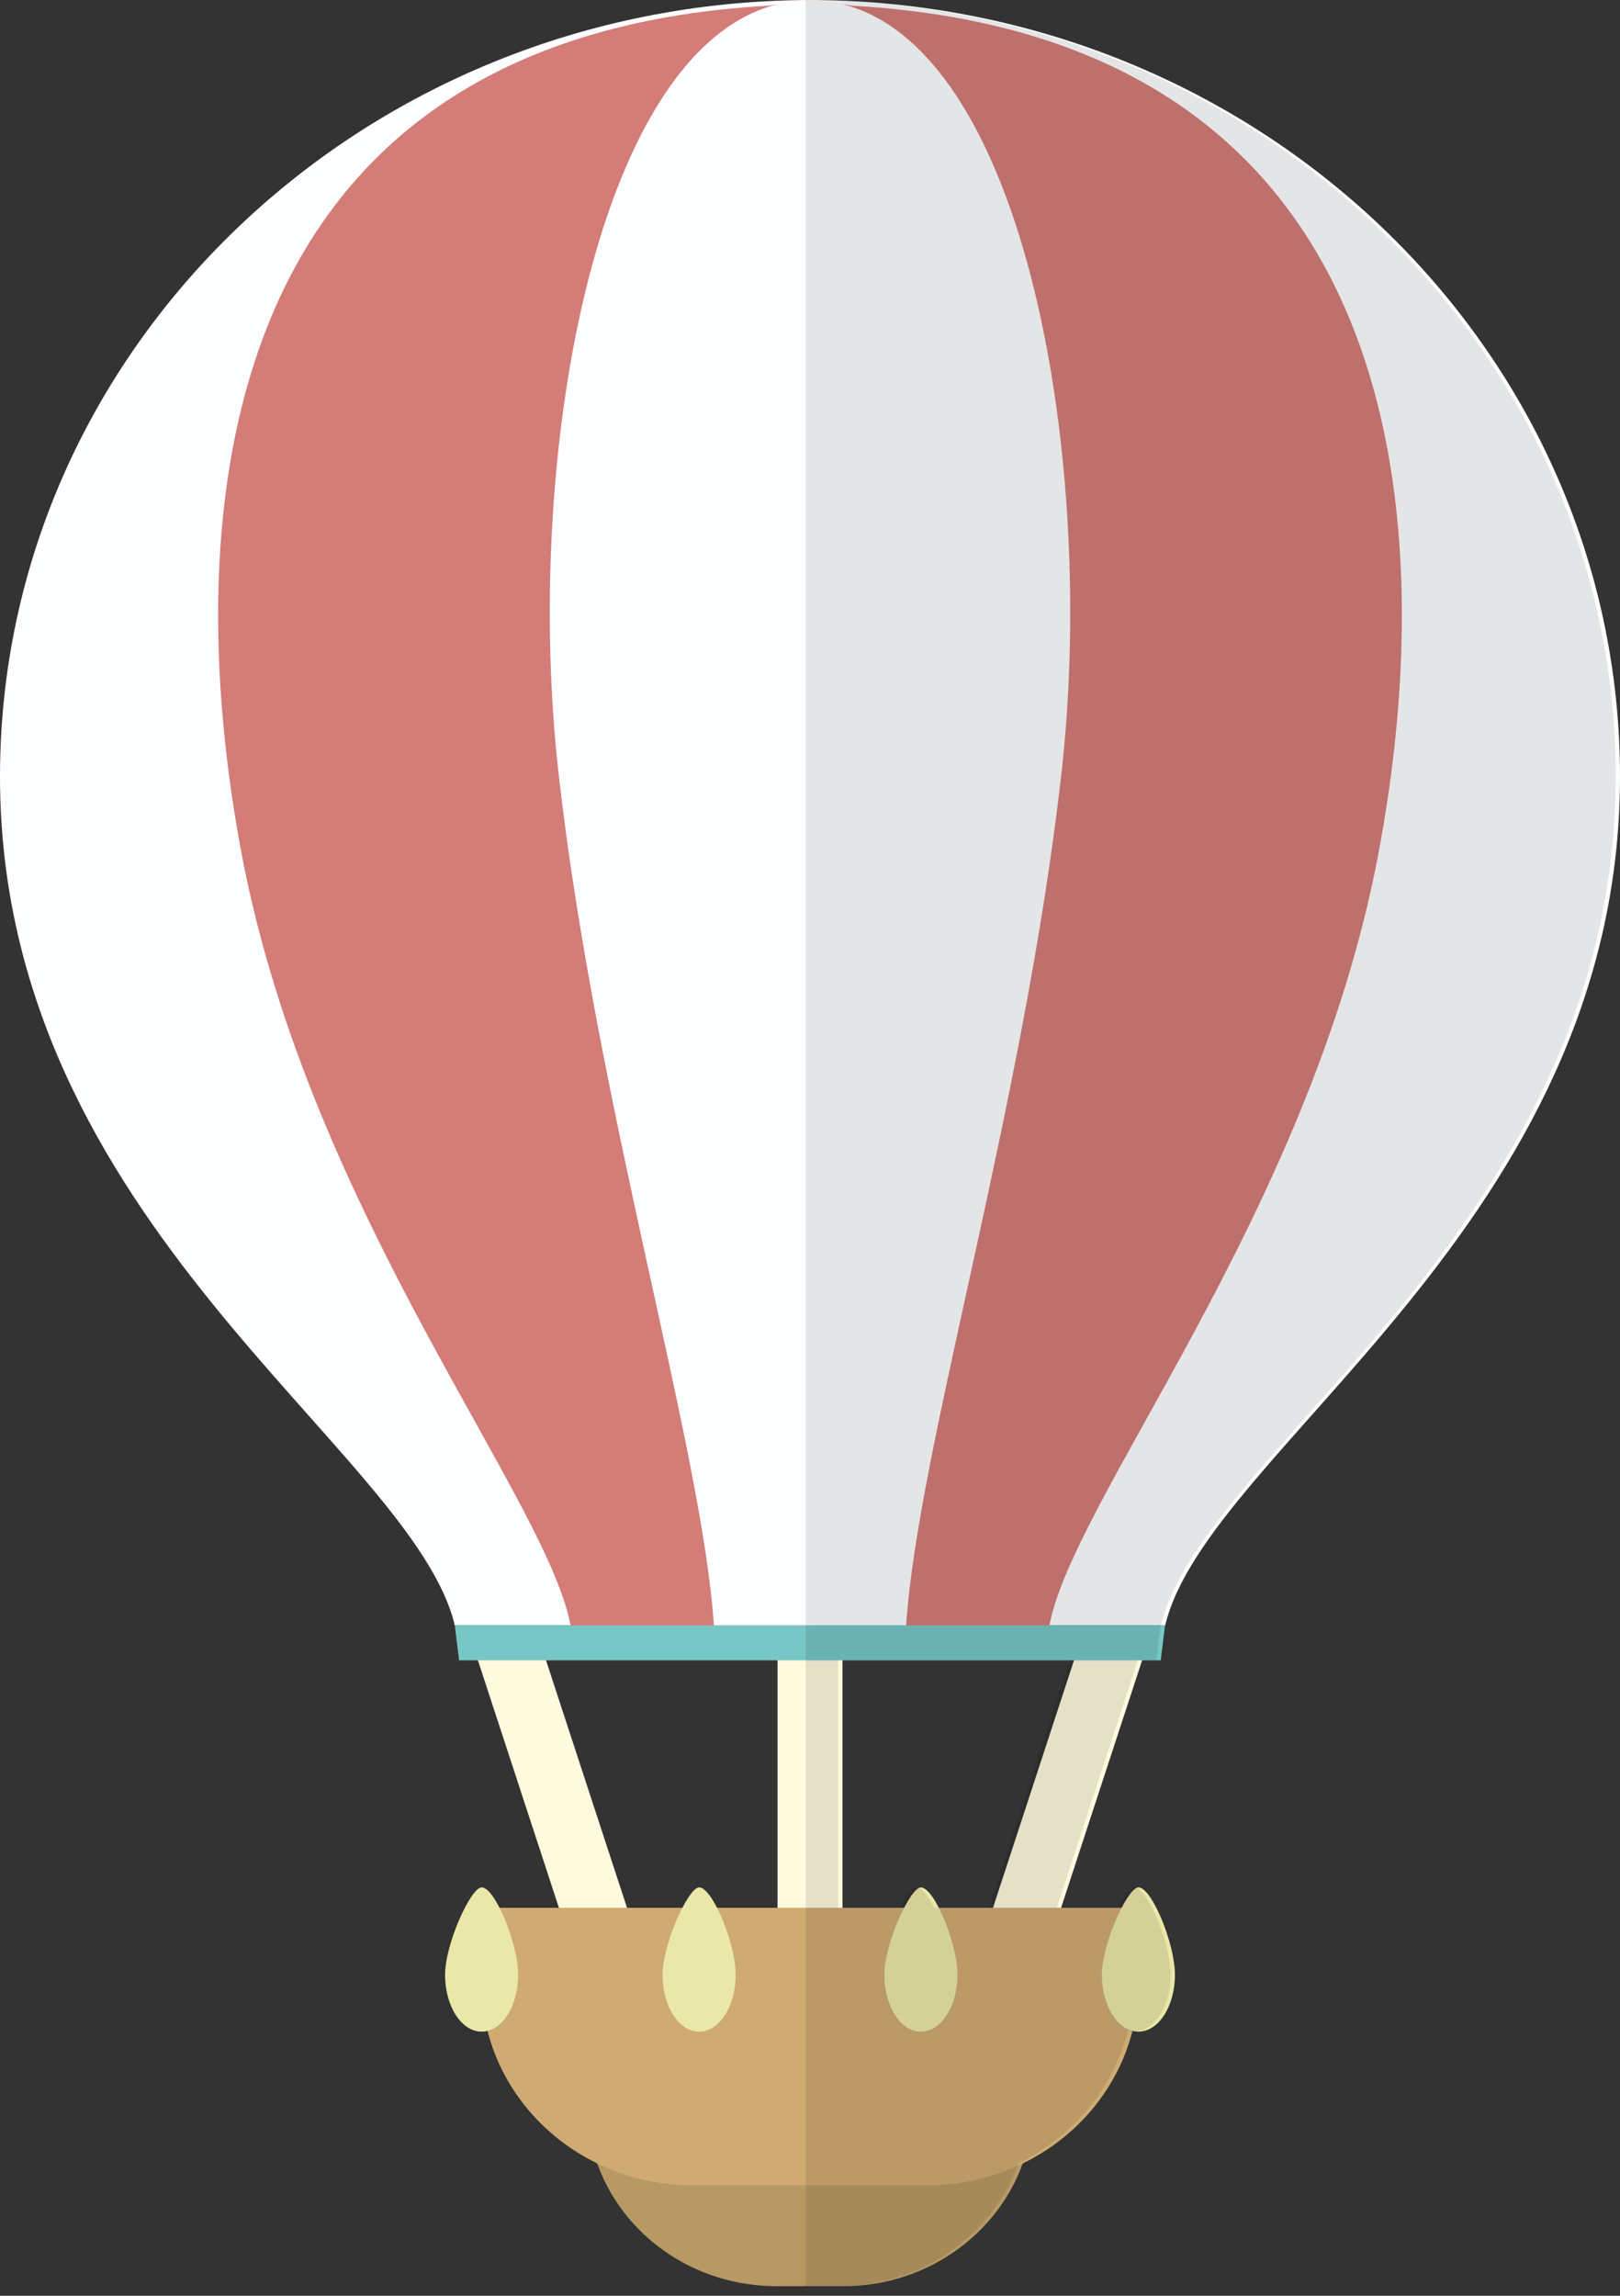 <svg width="96" height="136" viewBox="0 0 96 136" fill="none" xmlns="http://www.w3.org/2000/svg">
<rect x="0" y="0" width="96" height="136" fill="#333333" stroke="none"/>
<path d="M34.798 118.987V124.709C34.798 130.63 39.819 135.429 46.013 135.429H49.987C52.864 135.429 55.48 134.385 57.465 132.682H57.467V132.68C59.755 130.718 61.202 127.878 61.202 124.709V118.987H34.798Z" fill="#B89963"/>
<path d="M33.811 115.122L28.163 97.873L31.838 96.773L37.486 114.022L33.811 115.122Z" fill="#FDFADE"/>
<path d="M62.19 115.123L58.515 114.023L64.163 96.774L67.838 97.874L62.19 115.123Z" fill="#FDFADE"/>
<path d="M49.926 96.289H46.075V117.762H49.926V96.289Z" fill="#FDFADE"/>
<path d="M81.904 13.475C73.251 5.202 61.317 0.067 48.127 0.002V0C48.088 0 48.049 0 48.01 0.001C48.006 0.001 48.003 0.001 48 0.001C47.997 0.001 47.994 0.001 47.991 0.001C47.952 0 47.912 0 47.873 0V0.002C34.684 0.067 22.75 5.202 14.096 13.475C5.387 21.8 0 33.301 0 46.005C0 72.537 24.477 85.839 26.95 96.288H47.873H48.127H69.049C71.522 85.839 96 72.537 96 46.005C96 33.301 90.613 21.8 81.904 13.475Z" fill="#FDFEFF"/>
<path d="M47.873 1.899V96.341C47.873 97.251 47.114 97.989 46.179 97.989H35.535C34.695 97.989 33.984 97.389 33.862 96.58C32.743 89.129 18.412 72.098 14.334 50.658C10.474 30.361 12.659 2.209 45.488 0.34C45.631 0.332 45.771 0.294 45.914 0.272C46.942 0.111 47.873 0.886 47.873 1.899Z" fill="#D37C78"/>
<path d="M48.127 1.899V96.34C48.127 97.251 48.886 97.988 49.821 97.988H60.465C61.305 97.988 62.016 97.389 62.138 96.58C63.257 89.128 77.588 72.098 81.666 50.658C85.526 30.36 83.341 2.209 50.512 0.339C50.369 0.331 50.229 0.293 50.086 0.271C49.059 0.11 48.127 0.886 48.127 1.899Z" fill="#D37C78"/>
<path d="M50.258 0.338C49.582 0.139 48.871 0.026 48.127 0.005V0C48.088 0 48.049 0 48.01 0.001C48.006 0.001 48.003 0.001 48 0.001C47.997 0.001 47.994 0.001 47.991 0.001C47.952 0 47.912 0 47.873 0V0.005C47.129 0.026 46.419 0.139 45.742 0.338C35.151 3.455 31.01 27.426 33.107 45.883C35.354 65.653 41.623 85.84 42.303 96.288H47.873H48.127H53.697C54.378 85.84 60.646 65.653 62.893 45.883C64.99 27.426 60.849 3.455 50.258 0.338Z" fill="#FDFEFF"/>
<path d="M68.784 98.357H27.205L26.95 96.289H69.039L68.784 98.357Z" fill="#77C7C6"/>
<path d="M28.54 113.016V117.478C28.54 124.094 34.151 129.458 41.072 129.458H54.928C61.849 129.458 67.461 124.094 67.461 117.478V113.016H28.54Z" fill="#CFAB73"/>
<path d="M56.736 116.994C56.736 118.85 55.767 120.354 54.571 120.354C53.375 120.354 52.406 118.85 52.406 116.994C52.406 115.139 53.94 111.808 54.571 111.808C55.364 111.808 56.736 115.139 56.736 116.994Z" fill="#EAE8A8"/>
<path d="M43.594 116.993C43.594 118.849 42.625 120.353 41.43 120.353C40.234 120.353 39.265 118.849 39.265 116.993C39.265 115.138 40.799 111.807 41.43 111.807C42.222 111.807 43.594 115.138 43.594 116.993Z" fill="#EAE8A8"/>
<path d="M69.626 116.993C69.626 118.848 68.657 120.353 67.461 120.353C66.266 120.353 65.296 118.848 65.296 116.993C65.296 115.137 66.831 111.807 67.461 111.807C68.254 111.807 69.626 115.137 69.626 116.993Z" fill="#EAE8A8"/>
<path d="M30.704 116.992C30.704 118.848 29.735 120.352 28.54 120.352C27.344 120.352 26.375 118.848 26.375 116.992C26.375 115.137 27.909 111.806 28.54 111.806C29.332 111.806 30.704 115.137 30.704 116.992Z" fill="#EAE8A8"/>
<path opacity="0.1" d="M67.206 111.806C66.964 111.806 66.588 112.303 66.217 113.015H62.624L67.425 98.357H68.53L68.784 96.289H68.796C71.269 85.84 95.746 72.537 95.746 46.005C95.746 33.302 90.359 21.8 81.65 13.475C72.996 5.203 61.062 0.067 47.873 0.002V0C47.834 0 47.794 0 47.755 0.001C47.752 0.001 47.749 0.001 47.746 0.001V135.431H49.732C52.61 135.431 55.225 134.386 57.21 132.684H57.213V132.682C58.631 131.465 59.725 129.909 60.353 128.148C63.569 126.58 65.976 123.728 66.843 120.295C66.962 120.327 67.082 120.352 67.206 120.352C68.401 120.352 69.371 118.848 69.371 116.993C69.371 115.137 67.999 111.806 67.206 111.806ZM58.589 113.015H55.376C55.011 112.303 54.621 111.806 54.316 111.806C54.074 111.806 53.698 112.303 53.327 113.015H49.671V98.357H63.389L58.589 113.015Z" fill="#040000"/>
</svg>
